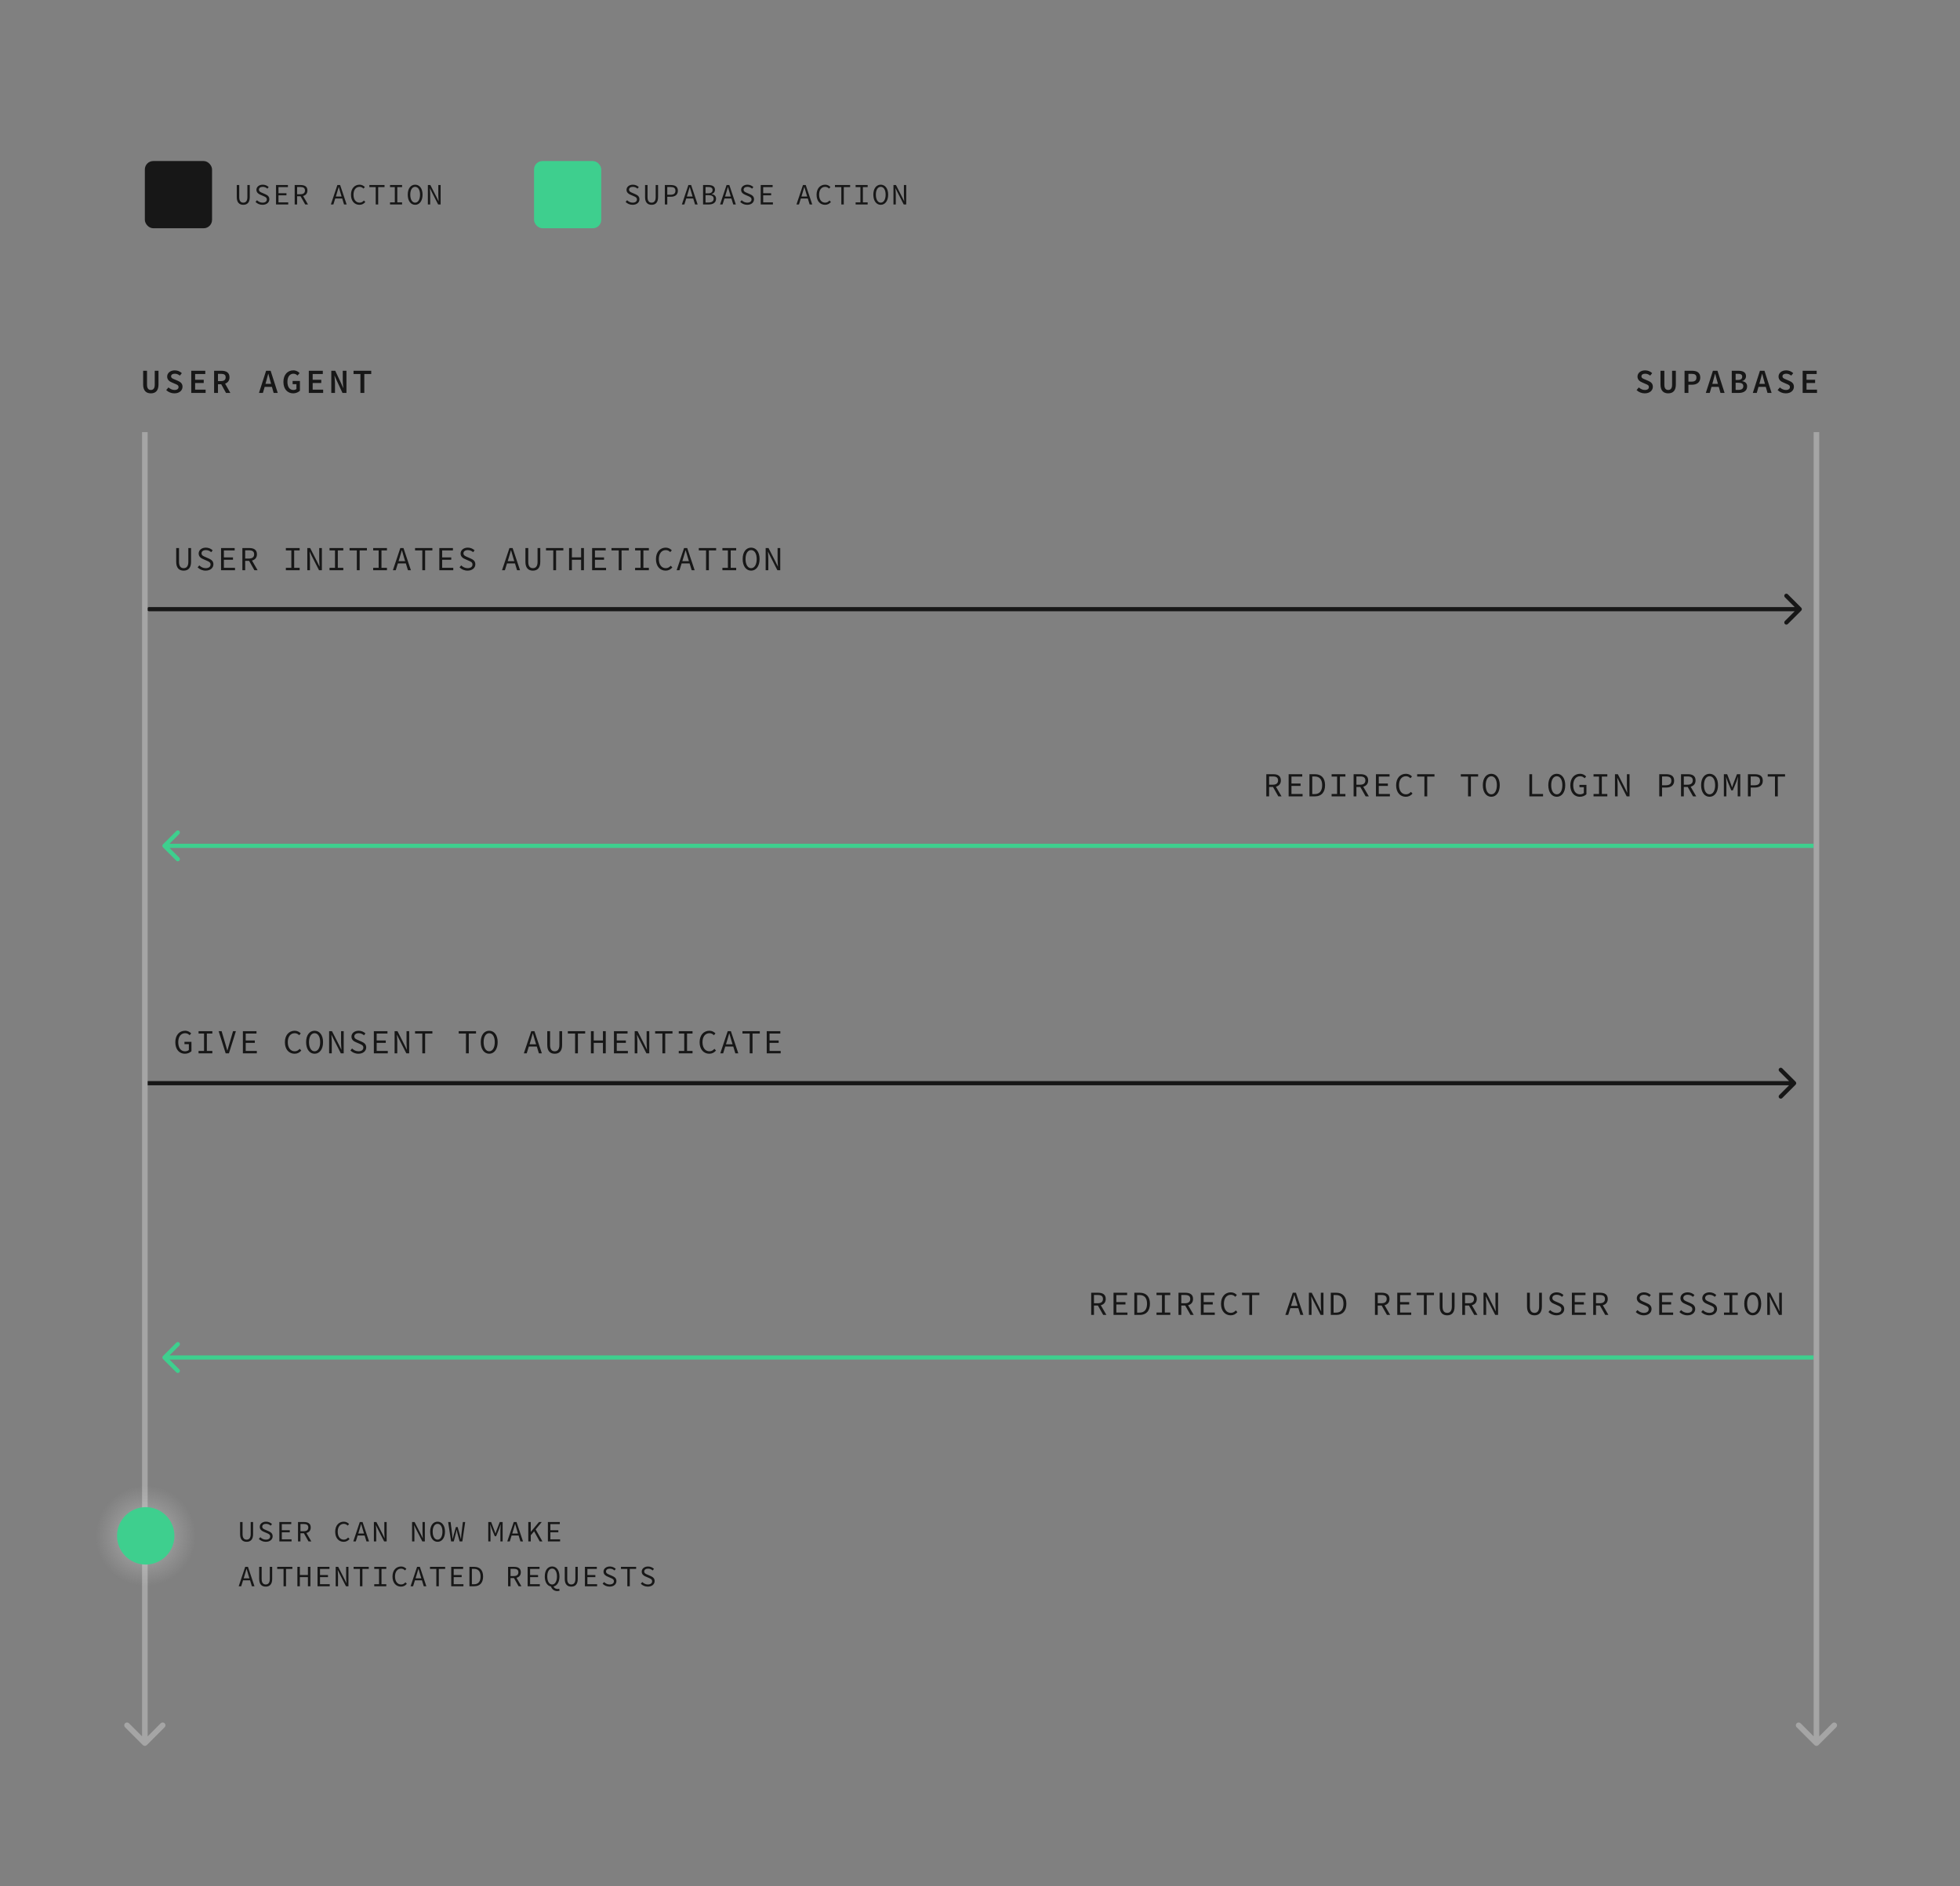 <svg width="1400" height="1347" viewBox="0 0 1400 1347" fill="none" xmlns="http://www.w3.org/2000/svg">
<rect x="0" y="0" width="1400" height="1347" fill="#808080" stroke="none"/>
<path d="M107.768 280.887C111.2 280.887 113.216 278.895 113.216 274.551V264.759H110.528V274.743C110.528 277.359 109.448 278.487 107.768 278.487C106.064 278.487 105.008 277.359 105.008 274.743V264.759H102.248V274.551C102.248 278.895 104.312 280.887 107.768 280.887ZM124.558 280.887C128.23 280.887 130.366 278.751 130.366 276.183C130.366 273.879 128.95 272.727 126.958 271.911L124.894 271.023C123.478 270.447 122.206 270.015 122.206 268.767C122.206 267.567 123.214 266.871 124.846 266.871C126.31 266.871 127.39 267.375 128.446 268.239L129.886 266.487C128.59 265.215 126.79 264.471 124.846 264.471C121.654 264.471 119.398 266.391 119.398 268.911C119.398 271.215 121.102 272.463 122.782 273.111L124.918 274.047C126.478 274.671 127.534 275.079 127.534 276.399C127.534 277.671 126.55 278.487 124.606 278.487C123.07 278.487 121.51 277.743 120.334 276.663L118.726 278.559C120.262 280.047 122.35 280.887 124.558 280.887ZM136.621 280.599H146.869V278.247H139.381V273.519H145.525V271.191H139.381V267.087H146.629V264.759H136.621V280.599ZM152.932 280.599H155.692V274.383H158.02L161.428 280.599H164.548L160.78 273.951C162.676 273.303 163.924 271.839 163.924 269.439C163.924 265.911 161.404 264.759 158.164 264.759H152.932V280.599ZM155.692 272.151V266.967H157.876C160.036 266.967 161.188 267.591 161.188 269.439C161.188 271.239 160.036 272.151 157.876 272.151H155.692ZM184.977 280.599H187.785L189.033 276.279H194.241L195.465 280.599H198.393L193.305 264.759H190.065L184.977 280.599ZM189.633 274.095L190.185 272.127C190.665 270.447 191.145 268.671 191.577 266.919H191.673C192.129 268.671 192.609 270.447 193.089 272.127L193.641 274.095H189.633ZM209.424 280.887C211.44 280.887 213.192 280.023 214.224 279.015V272.031H209.016V274.311H211.728V277.767C211.248 278.223 210.432 278.487 209.592 278.487C206.808 278.487 205.296 276.255 205.296 272.631C205.296 269.055 207.048 266.871 209.544 266.871C210.912 266.871 211.752 267.399 212.472 268.167L214.008 266.439C213.048 265.455 211.632 264.471 209.544 264.471C205.464 264.471 202.44 267.519 202.44 272.727C202.44 277.959 205.44 280.887 209.424 280.887ZM220.574 280.599H230.822V278.247H223.334V273.519H229.478V271.191H223.334V267.087H230.582V264.759H220.574V280.599ZM236.645 280.599H239.285V273.591C239.285 271.839 239.021 269.943 238.901 268.263H238.973L240.437 271.599L244.637 280.599H247.469V264.759H244.829V271.719C244.829 273.471 245.093 275.463 245.213 277.095H245.141L243.677 273.735L239.453 264.759H236.645V280.599ZM257.443 280.599H260.227V267.087H265.171V264.759H252.523V267.087H257.443V280.599Z" fill="#171717"/>
<path d="M1174.8 280.887C1178.48 280.887 1180.61 278.751 1180.61 276.183C1180.61 273.879 1179.2 272.727 1177.2 271.911L1175.14 271.023C1173.72 270.447 1172.45 270.015 1172.45 268.767C1172.45 267.567 1173.46 266.871 1175.09 266.871C1176.56 266.871 1177.64 267.375 1178.69 268.239L1180.13 266.487C1178.84 265.215 1177.04 264.471 1175.09 264.471C1171.9 264.471 1169.64 266.391 1169.64 268.911C1169.64 271.215 1171.35 272.463 1173.03 273.111L1175.16 274.047C1176.72 274.671 1177.78 275.079 1177.78 276.399C1177.78 277.671 1176.8 278.487 1174.85 278.487C1173.32 278.487 1171.76 277.743 1170.58 276.663L1168.97 278.559C1170.51 280.047 1172.6 280.887 1174.8 280.887ZM1191.59 280.887C1195.03 280.887 1197.04 278.895 1197.04 274.551V264.759H1194.35V274.743C1194.35 277.359 1193.27 278.487 1191.59 278.487C1189.89 278.487 1188.83 277.359 1188.83 274.743V264.759H1186.07V274.551C1186.07 278.895 1188.14 280.887 1191.59 280.887ZM1203.25 280.599H1206.01V274.743H1208.53C1211.91 274.743 1214.48 273.135 1214.48 269.631C1214.48 265.959 1211.96 264.759 1208.53 264.759H1203.25V280.599ZM1206.01 272.535V266.967H1208.29C1210.59 266.967 1211.74 267.639 1211.74 269.631C1211.74 271.575 1210.64 272.535 1208.29 272.535H1206.01ZM1218.43 280.599H1221.24L1222.49 276.279H1227.7L1228.92 280.599H1231.85L1226.76 264.759H1223.52L1218.43 280.599ZM1223.09 274.095L1223.64 272.127C1224.12 270.447 1224.6 268.671 1225.03 266.919H1225.13C1225.58 268.671 1226.06 270.447 1226.54 272.127L1227.1 274.095H1223.09ZM1236.97 280.599H1241.99C1245.42 280.599 1247.94 279.111 1247.94 275.943C1247.94 273.783 1246.69 272.583 1244.41 272.199V272.103C1246.26 271.599 1247.15 270.135 1247.15 268.647C1247.15 265.743 1244.8 264.759 1241.58 264.759H1236.97V280.599ZM1239.73 271.335V266.919H1241.39C1243.43 266.919 1244.44 267.519 1244.44 268.983C1244.44 270.471 1243.53 271.335 1241.32 271.335H1239.73ZM1239.73 278.439V273.327H1241.7C1244.05 273.327 1245.23 274.071 1245.23 275.775C1245.23 277.575 1244.01 278.439 1241.7 278.439H1239.73ZM1252.01 280.599H1254.82L1256.07 276.279H1261.28L1262.5 280.599H1265.43L1260.34 264.759H1257.1L1252.01 280.599ZM1256.67 274.095L1257.22 272.127C1257.7 270.447 1258.18 268.671 1258.61 266.919H1258.71C1259.16 268.671 1259.64 270.447 1260.12 272.127L1260.68 274.095H1256.67ZM1275.55 280.887C1279.22 280.887 1281.36 278.751 1281.36 276.183C1281.36 273.879 1279.94 272.727 1277.95 271.911L1275.88 271.023C1274.47 270.447 1273.2 270.015 1273.2 268.767C1273.2 267.567 1274.2 266.871 1275.84 266.871C1277.3 266.871 1278.38 267.375 1279.44 268.239L1280.88 266.487C1279.58 265.215 1277.78 264.471 1275.84 264.471C1272.64 264.471 1270.39 266.391 1270.39 268.911C1270.39 271.215 1272.09 272.463 1273.77 273.111L1275.91 274.047C1277.47 274.671 1278.52 275.079 1278.52 276.399C1278.52 277.671 1277.54 278.487 1275.6 278.487C1274.06 278.487 1272.5 277.743 1271.32 276.663L1269.72 278.559C1271.25 280.047 1273.34 280.887 1275.55 280.887ZM1287.61 280.599H1297.86V278.247H1290.37V273.519H1296.51V271.191H1290.37V267.087H1297.62V264.759H1287.61V280.599Z" fill="#171717"/>
<path d="M106.46 433.5C105.632 433.5 104.96 434.171 104.96 435C104.96 435.828 105.632 436.5 106.46 436.5V433.5ZM1286.58 436.061C1287.17 435.475 1287.17 434.525 1286.58 433.939L1277.03 424.393C1276.45 423.807 1275.5 423.807 1274.91 424.393C1274.33 424.979 1274.33 425.929 1274.91 426.515L1283.4 435L1274.91 443.485C1274.33 444.071 1274.33 445.021 1274.91 445.606C1275.5 446.192 1276.45 446.192 1277.03 445.606L1286.58 436.061ZM106.46 436.5H1285.52V433.5H106.46V436.5Z" fill="#171717"/>
<path d="M131.184 407.486C134.256 407.486 136.464 405.758 136.464 401.222V391.358H134.52V401.246C134.52 404.558 133.08 405.734 131.184 405.734C129.288 405.734 127.872 404.558 127.872 401.246V391.358H125.856V401.222C125.856 405.758 128.088 407.486 131.184 407.486ZM146.871 407.486C150.327 407.486 152.439 405.494 152.439 402.974C152.439 400.622 150.879 399.59 148.959 398.75L146.751 397.79C145.407 397.214 143.943 396.662 143.943 395.15C143.943 393.71 145.167 392.822 147.063 392.822C148.623 392.822 149.823 393.398 150.855 394.31L151.911 393.014C150.759 391.862 149.031 391.07 147.063 391.07C144.063 391.07 141.903 392.846 141.903 395.27C141.903 397.574 143.727 398.726 145.311 399.35L147.567 400.334C149.175 401.03 150.399 401.51 150.399 403.142C150.399 404.702 149.127 405.734 146.895 405.734C145.167 405.734 143.535 404.942 142.359 403.742L141.159 405.134C142.575 406.574 144.567 407.486 146.871 407.486ZM157.901 407.198H167.861V405.494H159.917V399.734H166.421V398.03H159.917V393.038H167.621V391.358H157.901V407.198ZM173.132 407.198H175.124V400.502H177.932L181.724 407.198H184.004L179.996 400.286C182.132 399.734 183.524 398.27 183.524 395.798C183.524 392.51 181.22 391.358 178.028 391.358H173.132V407.198ZM175.124 398.87V392.966H177.74C180.188 392.966 181.532 393.71 181.532 395.798C181.532 397.862 180.188 398.87 177.74 398.87H175.124ZM204.193 407.198H214.033V405.494H210.121V393.038H214.033V391.358H204.193V393.038H208.105V405.494H204.193V407.198ZM219.496 407.198H221.392V398.894C221.392 397.262 221.2 395.558 221.128 393.95H221.176L222.76 397.19L227.872 407.198H229.912V391.358H228.016V399.59C228.016 401.246 228.208 403.046 228.28 404.606H228.232L226.648 401.366L221.536 391.358H219.496V407.198ZM235.375 407.198H245.215V405.494H241.303V393.038H245.215V391.358H235.375V393.038H239.287V405.494H235.375V407.198ZM254.877 407.198H256.893V393.038H262.077V391.358H249.693V393.038H254.877V407.198ZM266.556 407.198H276.396V405.494H272.484V393.038H276.396V391.358H266.556V393.038H270.468V405.494H266.556V407.198ZM280.634 407.198H282.674L284.186 402.35H289.898L291.386 407.198H293.498L288.194 391.358H285.938L280.634 407.198ZM284.69 400.742L285.434 398.318C285.986 396.542 286.49 394.838 286.994 392.99H287.09C287.594 394.838 288.098 396.542 288.65 398.318L289.394 400.742H284.69ZM301.649 407.198H303.665V393.038H308.849V391.358H296.465V393.038H301.649V407.198ZM313.808 407.198H323.768V405.494H315.824V399.734H322.328V398.03H315.824V393.038H323.528V391.358H313.808V407.198ZM333.958 407.486C337.414 407.486 339.526 405.494 339.526 402.974C339.526 400.622 337.966 399.59 336.046 398.75L333.838 397.79C332.494 397.214 331.03 396.662 331.03 395.15C331.03 393.71 332.254 392.822 334.15 392.822C335.71 392.822 336.91 393.398 337.942 394.31L338.998 393.014C337.846 391.862 336.118 391.07 334.15 391.07C331.15 391.07 328.99 392.846 328.99 395.27C328.99 397.574 330.814 398.726 332.398 399.35L334.654 400.334C336.262 401.03 337.486 401.51 337.486 403.142C337.486 404.702 336.214 405.734 333.982 405.734C332.254 405.734 330.622 404.942 329.446 403.742L328.246 405.134C329.662 406.574 331.654 407.486 333.958 407.486ZM358.588 407.198H360.628L362.14 402.35H367.852L369.34 407.198H371.452L366.148 391.358H363.892L358.588 407.198ZM362.644 400.742L363.388 398.318C363.94 396.542 364.444 394.838 364.948 392.99H365.044C365.548 394.838 366.052 396.542 366.604 398.318L367.348 400.742H362.644ZM380.634 407.486C383.706 407.486 385.914 405.758 385.914 401.222V391.358H383.97V401.246C383.97 404.558 382.53 405.734 380.634 405.734C378.738 405.734 377.322 404.558 377.322 401.246V391.358H375.306V401.222C375.306 405.758 377.538 407.486 380.634 407.486ZM395.193 407.198H397.209V393.038H402.393V391.358H390.009V393.038H395.193V407.198ZM406.487 407.198H408.503V399.734H415.079V407.198H417.095V391.358H415.079V398.006H408.503V391.358H406.487V407.198ZM422.942 407.198H432.902V405.494H424.958V399.734H431.462V398.03H424.958V393.038H432.662V391.358H422.942V407.198ZM441.965 407.198H443.981V393.038H449.165V391.358H436.781V393.038H441.965V407.198ZM453.643 407.198H463.483V405.494H459.571V393.038H463.483V391.358H453.643V393.038H457.555V405.494H453.643V407.198ZM475.45 407.486C477.466 407.486 479.002 406.646 480.25 405.206L479.098 403.982C478.09 405.11 477.01 405.734 475.57 405.734C472.546 405.734 470.602 403.214 470.602 399.23C470.602 395.294 472.546 392.822 475.57 392.822C476.89 392.822 477.922 393.398 478.738 394.262L479.866 392.99C478.954 391.982 477.466 391.07 475.57 391.07C471.466 391.07 468.538 394.19 468.538 399.278C468.538 404.438 471.49 407.486 475.45 407.486ZM483.313 407.198H485.353L486.865 402.35H492.577L494.065 407.198H496.177L490.873 391.358H488.617L483.313 407.198ZM487.369 400.742L488.113 398.318C488.665 396.542 489.169 394.838 489.673 392.99H489.769C490.273 394.838 490.777 396.542 491.329 398.318L492.073 400.742H487.369ZM504.327 407.198H506.343V393.038H511.527V391.358H499.143V393.038H504.327V407.198ZM516.006 407.198H525.846V405.494H521.934V393.038H525.846V391.358H516.006V393.038H519.918V405.494H516.006V407.198ZM536.516 407.486C540.068 407.486 542.564 404.294 542.564 399.206C542.564 394.166 540.068 391.07 536.516 391.07C532.964 391.07 530.468 394.142 530.468 399.206C530.468 404.294 532.964 407.486 536.516 407.486ZM536.516 405.734C534.116 405.734 532.532 403.166 532.532 399.206C532.532 395.27 534.116 392.822 536.516 392.822C538.916 392.822 540.5 395.27 540.5 399.206C540.5 403.166 538.916 405.734 536.516 405.734ZM546.899 407.198H548.795V398.894C548.795 397.262 548.603 395.558 548.531 393.95H548.579L550.163 397.19L555.275 407.198H557.315V391.358H555.419V399.59C555.419 401.246 555.611 403.046 555.683 404.606H555.635L554.051 401.366L548.939 391.358H546.899V407.198Z" fill="#171717"/>
<path d="M904.504 568.693H906.496V561.997H909.304L913.096 568.693H915.376L911.368 561.781C913.504 561.229 914.896 559.765 914.896 557.293C914.896 554.005 912.592 552.853 909.4 552.853H904.504V568.693ZM906.496 560.365V554.461H909.112C911.56 554.461 912.904 555.205 912.904 557.293C912.904 559.357 911.56 560.365 909.112 560.365H906.496ZM920.455 568.693H930.415V566.989H922.471V561.229H928.975V559.525H922.471V554.533H930.175V552.853H920.455V568.693ZM935.326 568.693H939.262C943.918 568.693 946.462 565.741 946.462 560.701C946.462 555.685 943.918 552.853 939.166 552.853H935.326V568.693ZM937.318 567.061V554.485H939.046C942.622 554.485 944.398 556.717 944.398 560.701C944.398 564.709 942.622 567.061 939.046 567.061H937.318ZM951.156 568.693H960.996V566.989H957.084V554.533H960.996V552.853H951.156V554.533H955.068V566.989H951.156V568.693ZM966.867 568.693H968.859V561.997H971.667L975.459 568.693H977.739L973.731 561.781C975.867 561.229 977.259 559.765 977.259 557.293C977.259 554.005 974.955 552.853 971.763 552.853H966.867V568.693ZM968.859 560.365V554.461H971.475C973.923 554.461 975.267 555.205 975.267 557.293C975.267 559.357 973.923 560.365 971.475 560.365H968.859ZM982.818 568.693H992.778V566.989H984.834V561.229H991.338V559.525H984.834V554.533H992.538V552.853H982.818V568.693ZM1004.14 568.981C1006.16 568.981 1007.7 568.141 1008.94 566.701L1007.79 565.477C1006.78 566.605 1005.7 567.229 1004.26 567.229C1001.24 567.229 999.296 564.709 999.296 560.725C999.296 556.789 1001.24 554.317 1004.26 554.317C1005.58 554.317 1006.62 554.893 1007.43 555.757L1008.56 554.485C1007.65 553.477 1006.16 552.565 1004.26 552.565C1000.16 552.565 997.232 555.685 997.232 560.773C997.232 565.933 1000.18 568.981 1004.14 568.981ZM1017.43 568.693H1019.45V554.533H1024.63V552.853H1012.25V554.533H1017.43V568.693ZM1048.61 568.693H1050.63V554.533H1055.81V552.853H1043.43V554.533H1048.61V568.693ZM1065.21 568.981C1068.76 568.981 1071.26 565.789 1071.26 560.701C1071.26 555.661 1068.76 552.565 1065.21 552.565C1061.66 552.565 1059.16 555.637 1059.16 560.701C1059.16 565.789 1061.66 568.981 1065.21 568.981ZM1065.21 567.229C1062.81 567.229 1061.23 564.661 1061.23 560.701C1061.23 556.765 1062.81 554.317 1065.21 554.317C1067.61 554.317 1069.19 556.765 1069.19 560.701C1069.19 564.661 1067.61 567.229 1065.21 567.229ZM1092.41 568.693H1102.18V566.989H1094.38V552.853H1092.41V568.693ZM1111.98 568.981C1115.53 568.981 1118.03 565.789 1118.03 560.701C1118.03 555.661 1115.53 552.565 1111.98 552.565C1108.43 552.565 1105.93 555.637 1105.93 560.701C1105.93 565.789 1108.43 568.981 1111.98 568.981ZM1111.98 567.229C1109.58 567.229 1108 564.661 1108 560.701C1108 556.765 1109.58 554.317 1111.98 554.317C1114.38 554.317 1115.97 556.765 1115.97 560.701C1115.97 564.661 1114.38 567.229 1111.98 567.229ZM1128.46 568.981C1130.5 568.981 1132.16 568.165 1133.17 567.157V560.485H1128.17V562.141H1131.32V566.293C1130.72 566.869 1129.69 567.229 1128.58 567.229C1125.49 567.229 1123.73 564.709 1123.73 560.725C1123.73 556.789 1125.68 554.317 1128.63 554.317C1130.14 554.317 1131.08 554.941 1131.85 555.757L1132.97 554.485C1132.09 553.549 1130.72 552.565 1128.63 552.565C1124.55 552.565 1121.65 555.661 1121.65 560.773C1121.65 565.933 1124.5 568.981 1128.46 568.981ZM1138.24 568.693H1148.08V566.989H1144.17V554.533H1148.08V552.853H1138.24V554.533H1142.16V566.989H1138.24V568.693ZM1153.55 568.693H1155.44V560.389C1155.44 558.757 1155.25 557.053 1155.18 555.445H1155.23L1156.81 558.685L1161.92 568.693H1163.96V552.853H1162.07V561.085C1162.07 562.741 1162.26 564.541 1162.33 566.101H1162.28L1160.7 562.861L1155.59 552.853H1153.55V568.693ZM1185.18 568.693H1187.18V562.405H1190.01C1193.46 562.405 1195.82 560.845 1195.82 557.509C1195.82 554.029 1193.49 552.853 1190.01 552.853H1185.18V568.693ZM1187.18 560.773V554.461H1189.74C1192.48 554.461 1193.82 555.205 1193.82 557.509C1193.82 559.765 1192.5 560.773 1189.74 560.773H1187.18ZM1200.73 568.693H1202.72V561.997H1205.53L1209.32 568.693H1211.6L1207.59 561.781C1209.73 561.229 1211.12 559.765 1211.12 557.293C1211.12 554.005 1208.81 552.853 1205.62 552.853H1200.73V568.693ZM1202.72 560.365V554.461H1205.33C1207.78 554.461 1209.13 555.205 1209.13 557.293C1209.13 559.357 1207.78 560.365 1205.33 560.365H1202.72ZM1221.12 568.981C1224.67 568.981 1227.16 565.789 1227.16 560.701C1227.16 555.661 1224.67 552.565 1221.12 552.565C1217.56 552.565 1215.07 555.637 1215.07 560.701C1215.07 565.789 1217.56 568.981 1221.12 568.981ZM1221.12 567.229C1218.72 567.229 1217.13 564.661 1217.13 560.701C1217.13 556.765 1218.72 554.317 1221.12 554.317C1223.52 554.317 1225.1 556.765 1225.1 560.701C1225.1 564.661 1223.52 567.229 1221.12 567.229ZM1231.33 568.693H1233.13V559.741C1233.13 558.445 1232.96 556.165 1232.87 554.893H1232.94L1234.09 558.277L1236.64 564.397H1237.74L1240.26 558.277L1241.36 554.893H1241.46C1241.36 556.165 1241.22 558.445 1241.22 559.741V568.693H1243.04V552.853H1240.69L1238.12 559.597L1237.26 562.165H1237.16L1236.25 559.597L1233.68 552.853H1231.33V568.693ZM1248.51 568.693H1250.5V562.405H1253.33C1256.79 562.405 1259.14 560.845 1259.14 557.509C1259.14 554.029 1256.81 552.853 1253.33 552.853H1248.51V568.693ZM1250.5 560.773V554.461H1253.07C1255.8 554.461 1257.15 555.205 1257.15 557.509C1257.15 559.765 1255.83 560.773 1253.07 560.773H1250.5ZM1267.84 568.693H1269.86V554.533H1275.04V552.853H1262.66V554.533H1267.84V568.693Z" fill="#171717"/>
<path d="M779.422 938.988H781.414V932.292H784.222L788.014 938.988H790.294L786.286 932.076C788.422 931.524 789.814 930.06 789.814 927.588C789.814 924.3 787.51 923.148 784.318 923.148H779.422V938.988ZM781.414 930.66V924.756H784.03C786.478 924.756 787.822 925.5 787.822 927.588C787.822 929.652 786.478 930.66 784.03 930.66H781.414ZM795.373 938.988H805.333V937.284H797.389V931.524H803.893V929.82H797.389V924.828H805.093V923.148H795.373V938.988ZM810.243 938.988H814.179C818.835 938.988 821.379 936.036 821.379 930.996C821.379 925.98 818.835 923.148 814.083 923.148H810.243V938.988ZM812.235 937.356V924.78H813.963C817.539 924.78 819.315 927.012 819.315 930.996C819.315 935.004 817.539 937.356 813.963 937.356H812.235ZM826.074 938.988H835.914V937.284H832.002V924.828H835.914V923.148H826.074V924.828H829.986V937.284H826.074V938.988ZM841.785 938.988H843.777V932.292H846.585L850.377 938.988H852.657L848.649 932.076C850.785 931.524 852.177 930.06 852.177 927.588C852.177 924.3 849.873 923.148 846.681 923.148H841.785V938.988ZM843.777 930.66V924.756H846.393C848.841 924.756 850.185 925.5 850.185 927.588C850.185 929.652 848.841 930.66 846.393 930.66H843.777ZM857.735 938.988H867.695V937.284H859.751V931.524H866.255V929.82H859.751V924.828H867.455V923.148H857.735V938.988ZM879.062 939.276C881.078 939.276 882.614 938.436 883.862 936.996L882.71 935.772C881.702 936.9 880.622 937.524 879.182 937.524C876.158 937.524 874.214 935.004 874.214 931.02C874.214 927.084 876.158 924.612 879.182 924.612C880.502 924.612 881.534 925.188 882.35 926.052L883.478 924.78C882.566 923.772 881.078 922.86 879.182 922.86C875.078 922.86 872.15 925.98 872.15 931.068C872.15 936.228 875.102 939.276 879.062 939.276ZM892.348 938.988H894.364V924.828H899.548V923.148H887.164V924.828H892.348V938.988ZM918.106 938.988H920.146L921.658 934.14H927.37L928.858 938.988H930.97L925.666 923.148H923.41L918.106 938.988ZM922.162 932.532L922.906 930.108C923.458 928.332 923.962 926.628 924.466 924.78H924.562C925.066 926.628 925.57 928.332 926.122 930.108L926.866 932.532H922.162ZM934.92 938.988H936.816V930.684C936.816 929.052 936.624 927.348 936.552 925.74H936.6L938.184 928.98L943.296 938.988H945.336V923.148H943.44V931.38C943.44 933.036 943.632 934.836 943.704 936.396H943.656L942.072 933.156L936.96 923.148H934.92V938.988ZM950.559 938.988H954.495C959.151 938.988 961.695 936.036 961.695 930.996C961.695 925.98 959.151 923.148 954.399 923.148H950.559V938.988ZM952.551 937.356V924.78H954.279C957.855 924.78 959.631 927.012 959.631 930.996C959.631 935.004 957.855 937.356 954.279 937.356H952.551ZM982.1 938.988H984.092V932.292H986.9L990.692 938.988H992.972L988.964 932.076C991.1 931.524 992.492 930.06 992.492 927.588C992.492 924.3 990.188 923.148 986.996 923.148H982.1V938.988ZM984.092 930.66V924.756H986.708C989.156 924.756 990.5 925.5 990.5 927.588C990.5 929.652 989.156 930.66 986.708 930.66H984.092ZM998.051 938.988H1008.01V937.284H1000.07V931.524H1006.57V929.82H1000.07V924.828H1007.77V923.148H998.051V938.988ZM1017.07 938.988H1019.09V924.828H1024.27V923.148H1011.89V924.828H1017.07V938.988ZM1033.7 939.276C1036.77 939.276 1038.98 937.548 1038.98 933.012V923.148H1037.03V933.036C1037.03 936.348 1035.59 937.524 1033.7 937.524C1031.8 937.524 1030.38 936.348 1030.38 933.036V923.148H1028.37V933.012C1028.37 937.548 1030.6 939.276 1033.7 939.276ZM1044.46 938.988H1046.45V932.292H1049.26L1053.05 938.988H1055.33L1051.33 932.076C1053.46 931.524 1054.85 930.06 1054.85 927.588C1054.85 924.3 1052.55 923.148 1049.36 923.148H1044.46V938.988ZM1046.45 930.66V924.756H1049.07C1051.52 924.756 1052.86 925.5 1052.86 927.588C1052.86 929.652 1051.52 930.66 1049.07 930.66H1046.45ZM1059.65 938.988H1061.54V930.684C1061.54 929.052 1061.35 927.348 1061.28 925.74H1061.33L1062.91 928.98L1068.02 938.988H1070.06V923.148H1068.17V931.38C1068.17 933.036 1068.36 934.836 1068.43 936.396H1068.38L1066.8 933.156L1061.69 923.148H1059.65V938.988ZM1096.06 939.276C1099.13 939.276 1101.34 937.548 1101.34 933.012V923.148H1099.39V933.036C1099.39 936.348 1097.95 937.524 1096.06 937.524C1094.16 937.524 1092.75 936.348 1092.75 933.036V923.148H1090.73V933.012C1090.73 937.548 1092.96 939.276 1096.06 939.276ZM1111.75 939.276C1115.2 939.276 1117.31 937.284 1117.31 934.764C1117.31 932.412 1115.75 931.38 1113.83 930.54L1111.63 929.58C1110.28 929.004 1108.82 928.452 1108.82 926.94C1108.82 925.5 1110.04 924.612 1111.94 924.612C1113.5 924.612 1114.7 925.188 1115.73 926.1L1116.79 924.804C1115.63 923.652 1113.91 922.86 1111.94 922.86C1108.94 922.86 1106.78 924.636 1106.78 927.06C1106.78 929.364 1108.6 930.516 1110.19 931.14L1112.44 932.124C1114.05 932.82 1115.27 933.3 1115.27 934.932C1115.27 936.492 1114 937.524 1111.77 937.524C1110.04 937.524 1108.41 936.732 1107.23 935.532L1106.03 936.924C1107.45 938.364 1109.44 939.276 1111.75 939.276ZM1122.78 938.988H1132.74V937.284H1124.79V931.524H1131.3V929.82H1124.79V924.828H1132.5V923.148H1122.78V938.988ZM1138.01 938.988H1140V932.292H1142.81L1146.6 938.988H1148.88L1144.87 932.076C1147.01 931.524 1148.4 930.06 1148.4 927.588C1148.4 924.3 1146.09 923.148 1142.9 923.148H1138.01V938.988ZM1140 930.66V924.756H1142.61C1145.06 924.756 1146.41 925.5 1146.41 927.588C1146.41 929.652 1145.06 930.66 1142.61 930.66H1140ZM1174.11 939.276C1177.56 939.276 1179.68 937.284 1179.68 934.764C1179.68 932.412 1178.12 931.38 1176.2 930.54L1173.99 929.58C1172.64 929.004 1171.18 928.452 1171.18 926.94C1171.18 925.5 1172.4 924.612 1174.3 924.612C1175.86 924.612 1177.06 925.188 1178.09 926.1L1179.15 924.804C1178 923.652 1176.27 922.86 1174.3 922.86C1171.3 922.86 1169.14 924.636 1169.14 927.06C1169.14 929.364 1170.96 930.516 1172.55 931.14L1174.8 932.124C1176.41 932.82 1177.64 933.3 1177.64 934.932C1177.64 936.492 1176.36 937.524 1174.13 937.524C1172.4 937.524 1170.77 936.732 1169.6 935.532L1168.4 936.924C1169.81 938.364 1171.8 939.276 1174.11 939.276ZM1185.14 938.988H1195.1V937.284H1187.15V931.524H1193.66V929.82H1187.15V924.828H1194.86V923.148H1185.14V938.988ZM1205.29 939.276C1208.74 939.276 1210.86 937.284 1210.86 934.764C1210.86 932.412 1209.3 931.38 1207.38 930.54L1205.17 929.58C1203.82 929.004 1202.36 928.452 1202.36 926.94C1202.36 925.5 1203.58 924.612 1205.48 924.612C1207.04 924.612 1208.24 925.188 1209.27 926.1L1210.33 924.804C1209.18 923.652 1207.45 922.86 1205.48 922.86C1202.48 922.86 1200.32 924.636 1200.32 927.06C1200.32 929.364 1202.14 930.516 1203.73 931.14L1205.98 932.124C1207.59 932.82 1208.82 933.3 1208.82 934.932C1208.82 936.492 1207.54 937.524 1205.31 937.524C1203.58 937.524 1201.95 936.732 1200.78 935.532L1199.58 936.924C1200.99 938.364 1202.98 939.276 1205.29 939.276ZM1220.88 939.276C1224.34 939.276 1226.45 937.284 1226.45 934.764C1226.45 932.412 1224.89 931.38 1222.97 930.54L1220.76 929.58C1219.42 929.004 1217.95 928.452 1217.95 926.94C1217.95 925.5 1219.18 924.612 1221.07 924.612C1222.63 924.612 1223.83 925.188 1224.86 926.1L1225.92 924.804C1224.77 923.652 1223.04 922.86 1221.07 922.86C1218.07 922.86 1215.91 924.636 1215.91 927.06C1215.91 929.364 1217.74 930.516 1219.32 931.14L1221.58 932.124C1223.18 932.82 1224.41 933.3 1224.41 934.932C1224.41 936.492 1223.14 937.524 1220.9 937.524C1219.18 937.524 1217.54 936.732 1216.37 935.532L1215.17 936.924C1216.58 938.364 1218.58 939.276 1220.88 939.276ZM1231.43 938.988H1241.27V937.284H1237.36V924.828H1241.27V923.148H1231.43V924.828H1235.34V937.284H1231.43V938.988ZM1251.94 939.276C1255.49 939.276 1257.99 936.084 1257.99 930.996C1257.99 925.956 1255.49 922.86 1251.94 922.86C1248.39 922.86 1245.89 925.932 1245.89 930.996C1245.89 936.084 1248.39 939.276 1251.94 939.276ZM1251.94 937.524C1249.54 937.524 1247.96 934.956 1247.96 930.996C1247.96 927.06 1249.54 924.612 1251.94 924.612C1254.34 924.612 1255.92 927.06 1255.92 930.996C1255.92 934.956 1254.34 937.524 1251.94 937.524ZM1262.32 938.988H1264.22V930.684C1264.22 929.052 1264.03 927.348 1263.96 925.74H1264L1265.59 928.98L1270.7 938.988H1272.74V923.148H1270.84V931.38C1270.84 933.036 1271.04 934.836 1271.11 936.396H1271.06L1269.48 933.156L1264.36 923.148H1262.32V938.988Z" fill="#171717"/>
<path d="M132.048 752.476C134.088 752.476 135.744 751.66 136.752 750.652V743.98H131.76V745.636H134.904V749.788C134.304 750.364 133.272 750.724 132.168 750.724C129.072 750.724 127.32 748.204 127.32 744.22C127.32 740.284 129.264 737.812 132.216 737.812C133.728 737.812 134.664 738.436 135.432 739.252L136.56 737.98C135.672 737.044 134.304 736.06 132.216 736.06C128.136 736.06 125.232 739.156 125.232 744.268C125.232 749.428 128.088 752.476 132.048 752.476ZM141.831 752.188H151.671V750.484H147.759V738.028H151.671V736.348H141.831V738.028H145.743V750.484H141.831V752.188ZM161.189 752.188H163.517L168.509 736.348H166.469L163.949 744.916C163.397 746.788 163.013 748.276 162.437 750.148H162.341C161.765 748.276 161.381 746.788 160.829 744.916L158.285 736.348H156.173L161.189 752.188ZM173.492 752.188H183.452V750.484H175.508V744.724H182.012V743.02H175.508V738.028H183.212V736.348H173.492V752.188ZM210.409 752.476C212.425 752.476 213.961 751.636 215.209 750.196L214.057 748.972C213.049 750.1 211.969 750.724 210.529 750.724C207.505 750.724 205.561 748.204 205.561 744.22C205.561 740.284 207.505 737.812 210.529 737.812C211.849 737.812 212.881 738.388 213.697 739.252L214.825 737.98C213.913 736.972 212.425 736.06 210.529 736.06C206.425 736.06 203.497 739.18 203.497 744.268C203.497 749.428 206.449 752.476 210.409 752.476ZM224.704 752.476C228.256 752.476 230.752 749.284 230.752 744.196C230.752 739.156 228.256 736.06 224.704 736.06C221.152 736.06 218.656 739.132 218.656 744.196C218.656 749.284 221.152 752.476 224.704 752.476ZM224.704 750.724C222.304 750.724 220.72 748.156 220.72 744.196C220.72 740.26 222.304 737.812 224.704 737.812C227.104 737.812 228.688 740.26 228.688 744.196C228.688 748.156 227.104 750.724 224.704 750.724ZM235.087 752.188H236.983V743.884C236.983 742.252 236.791 740.548 236.719 738.94H236.767L238.351 742.18L243.463 752.188H245.503V736.348H243.607V744.58C243.607 746.236 243.799 748.036 243.871 749.596H243.823L242.239 746.356L237.127 736.348H235.087V752.188ZM256.005 752.476C259.461 752.476 261.573 750.484 261.573 747.964C261.573 745.612 260.013 744.58 258.093 743.74L255.885 742.78C254.541 742.204 253.077 741.652 253.077 740.14C253.077 738.7 254.301 737.812 256.197 737.812C257.757 737.812 258.957 738.388 259.989 739.3L261.045 738.004C259.893 736.852 258.165 736.06 256.197 736.06C253.197 736.06 251.037 737.836 251.037 740.26C251.037 742.564 252.861 743.716 254.445 744.34L256.701 745.324C258.309 746.02 259.533 746.5 259.533 748.132C259.533 749.692 258.261 750.724 256.029 750.724C254.301 750.724 252.669 749.932 251.493 748.732L250.293 750.124C251.709 751.564 253.701 752.476 256.005 752.476ZM267.036 752.188H276.996V750.484H269.052V744.724H275.556V743.02H269.052V738.028H276.756V736.348H267.036V752.188ZM281.858 752.188H283.754V743.884C283.754 742.252 283.562 740.548 283.49 738.94H283.538L285.122 742.18L290.234 752.188H292.274V736.348H290.378V744.58C290.378 746.236 290.57 748.036 290.642 749.596H290.594L289.01 746.356L283.898 736.348H281.858V752.188ZM301.649 752.188H303.665V738.028H308.849V736.348H296.465V738.028H301.649V752.188ZM332.83 752.188H334.846V738.028H340.03V736.348H327.646V738.028H332.83V752.188ZM349.429 752.476C352.981 752.476 355.477 749.284 355.477 744.196C355.477 739.156 352.981 736.06 349.429 736.06C345.877 736.06 343.381 739.132 343.381 744.196C343.381 749.284 345.877 752.476 349.429 752.476ZM349.429 750.724C347.029 750.724 345.445 748.156 345.445 744.196C345.445 740.26 347.029 737.812 349.429 737.812C351.829 737.812 353.413 740.26 353.413 744.196C353.413 748.156 351.829 750.724 349.429 750.724ZM374.178 752.188H376.218L377.73 747.34H383.442L384.93 752.188H387.042L381.738 736.348H379.482L374.178 752.188ZM378.234 745.732L378.978 743.308C379.53 741.532 380.034 739.828 380.538 737.98H380.634C381.138 739.828 381.642 741.532 382.194 743.308L382.938 745.732H378.234ZM396.225 752.476C399.297 752.476 401.505 750.748 401.505 746.212V736.348H399.561V746.236C399.561 749.548 398.121 750.724 396.225 750.724C394.329 750.724 392.913 749.548 392.913 746.236V736.348H390.897V746.212C390.897 750.748 393.129 752.476 396.225 752.476ZM410.783 752.188H412.799V738.028H417.983V736.348H405.599V738.028H410.783V752.188ZM422.078 752.188H424.094V744.724H430.67V752.188H432.686V736.348H430.67V742.996H424.094V736.348H422.078V752.188ZM438.533 752.188H448.493V750.484H440.549V744.724H447.053V743.02H440.549V738.028H448.253V736.348H438.533V752.188ZM453.355 752.188H455.251V743.884C455.251 742.252 455.059 740.548 454.987 738.94H455.035L456.619 742.18L461.731 752.188H463.771V736.348H461.875V744.58C461.875 746.236 462.067 748.036 462.139 749.596H462.091L460.507 746.356L455.395 736.348H453.355V752.188ZM473.146 752.188H475.162V738.028H480.346V736.348H467.962V738.028H473.146V752.188ZM484.825 752.188H494.665V750.484H490.753V738.028H494.665V736.348H484.825V738.028H488.737V750.484H484.825V752.188ZM506.631 752.476C508.647 752.476 510.183 751.636 511.431 750.196L510.279 748.972C509.271 750.1 508.191 750.724 506.751 750.724C503.727 750.724 501.783 748.204 501.783 744.22C501.783 740.284 503.727 737.812 506.751 737.812C508.071 737.812 509.103 738.388 509.919 739.252L511.047 737.98C510.135 736.972 508.647 736.06 506.751 736.06C502.647 736.06 499.719 739.18 499.719 744.268C499.719 749.428 502.671 752.476 506.631 752.476ZM514.494 752.188H516.534L518.046 747.34H523.758L525.246 752.188H527.358L522.054 736.348H519.798L514.494 752.188ZM518.55 745.732L519.294 743.308C519.846 741.532 520.35 739.828 520.854 737.98H520.95C521.454 739.828 521.958 741.532 522.51 743.308L523.254 745.732H518.55ZM535.508 752.188H537.524V738.028H542.708V736.348H530.324V738.028H535.508V752.188ZM547.667 752.188H557.627V750.484H549.683V744.724H556.187V743.02H549.683V738.028H557.387V736.348H547.667V752.188Z" fill="#171717"/>
<path d="M103.46 772.012C102.632 772.012 101.96 772.684 101.96 773.512C101.96 774.341 102.632 775.012 103.46 775.012V772.012ZM1282.58 774.573C1283.17 773.987 1283.17 773.037 1282.58 772.451L1273.03 762.905C1272.45 762.32 1271.5 762.32 1270.91 762.905C1270.33 763.491 1270.33 764.441 1270.91 765.027L1279.4 773.512L1270.91 781.997C1270.33 782.583 1270.33 783.533 1270.91 784.119C1271.5 784.704 1272.45 784.704 1273.03 784.119L1282.58 774.573ZM103.46 775.012H1281.52V772.012H103.46V775.012Z" fill="#171717"/>
<path d="M116.41 602.957C115.824 603.543 115.824 604.493 116.41 605.079L125.955 614.625C126.541 615.21 127.491 615.21 128.077 614.625C128.663 614.039 128.663 613.089 128.077 612.503L119.592 604.018L128.077 595.533C128.663 594.947 128.663 593.997 128.077 593.411C127.491 592.826 126.541 592.826 125.955 593.411L116.41 602.957ZM117.47 605.518H1295.46V602.518H117.47V605.518Z" fill="#3ECF8E"/>
<path d="M116.41 968.338C115.824 968.924 115.824 969.873 116.41 970.459L125.955 980.005C126.541 980.591 127.491 980.591 128.077 980.005C128.663 979.419 128.663 978.47 128.077 977.884L119.592 969.399L128.077 960.913C128.663 960.327 128.663 959.378 128.077 958.792C127.491 958.206 126.541 958.206 125.955 958.792L116.41 968.338ZM117.47 970.899H1295.46V967.899H117.47V970.899Z" fill="#3ECF8E"/>
<path d="M102.046 1246.17C102.827 1246.95 104.093 1246.95 104.874 1246.17L117.602 1233.44C118.383 1232.66 118.383 1231.39 117.602 1230.61C116.821 1229.83 115.555 1229.83 114.774 1230.61L103.46 1241.93L92.147 1230.61C91.365 1229.83 90.099 1229.83 89.318 1230.61C88.537 1231.39 88.537 1232.66 89.318 1233.44L102.046 1246.17ZM101.46 308.604V1244.75H105.46V308.604H101.46Z" fill="#A5A5A5"/>
<path d="M1296.05 1246.17C1296.83 1246.95 1298.09 1246.95 1298.87 1246.17L1311.6 1233.44C1312.38 1232.66 1312.38 1231.39 1311.6 1230.61C1310.82 1229.83 1309.55 1229.83 1308.77 1230.61L1297.46 1241.93L1286.15 1230.61C1285.37 1229.83 1284.1 1229.83 1283.32 1230.61C1282.54 1231.39 1282.54 1232.66 1283.32 1233.44L1296.05 1246.17ZM1295.46 308.604V1244.75H1299.46V308.604H1295.46Z" fill="#A5A5A5"/>
<rect x="103.46" y="115" width="48" height="48" rx="6" fill="#171717"/>
<path d="M173.781 146.252C176.469 146.252 178.401 144.74 178.401 140.771V132.14H176.7V140.792C176.7 143.69 175.44 144.719 173.781 144.719C172.122 144.719 170.883 143.69 170.883 140.792V132.14H169.119V140.771C169.119 144.74 171.072 146.252 173.781 146.252ZM187.507 146.252C190.531 146.252 192.379 144.509 192.379 142.304C192.379 140.246 191.014 139.343 189.334 138.608L187.402 137.768C186.226 137.264 184.945 136.781 184.945 135.458C184.945 134.198 186.016 133.421 187.675 133.421C189.04 133.421 190.09 133.925 190.993 134.723L191.917 133.589C190.909 132.581 189.397 131.888 187.675 131.888C185.05 131.888 183.16 133.442 183.16 135.563C183.16 137.579 184.756 138.587 186.142 139.133L188.116 139.994C189.523 140.603 190.594 141.023 190.594 142.451C190.594 143.816 189.481 144.719 187.528 144.719C186.016 144.719 184.588 144.026 183.559 142.976L182.509 144.194C183.748 145.454 185.491 146.252 187.507 146.252ZM197.159 146H205.874V144.509H198.923V139.469H204.614V137.978H198.923V133.61H205.664V132.14H197.159V146ZM210.486 146H212.229V140.141H214.686L218.004 146H219.999L216.492 139.952C218.361 139.469 219.579 138.188 219.579 136.025C219.579 133.148 217.563 132.14 214.77 132.14H210.486V146ZM212.229 138.713V133.547H214.518C216.66 133.547 217.836 134.198 217.836 136.025C217.836 137.831 216.66 138.713 214.518 138.713H212.229ZM236.341 146H238.126L239.449 141.758H244.447L245.749 146H247.597L242.956 132.14H240.982L236.341 146ZM239.89 140.351L240.541 138.23C241.024 136.676 241.465 135.185 241.906 133.568H241.99C242.431 135.185 242.872 136.676 243.355 138.23L244.006 140.351H239.89ZM256.745 146.252C258.509 146.252 259.853 145.517 260.945 144.257L259.937 143.186C259.055 144.173 258.11 144.719 256.85 144.719C254.204 144.719 252.503 142.514 252.503 139.028C252.503 135.584 254.204 133.421 256.85 133.421C258.005 133.421 258.908 133.925 259.622 134.681L260.609 133.568C259.811 132.686 258.509 131.888 256.85 131.888C253.259 131.888 250.697 134.618 250.697 139.07C250.697 143.585 253.28 146.252 256.745 146.252ZM268.371 146H270.135V133.61H274.671V132.14H263.835V133.61H268.371V146ZM278.59 146H287.2V144.509H283.777V133.61H287.2V132.14H278.59V133.61H282.013V144.509H278.59V146ZM296.536 146.252C299.644 146.252 301.828 143.459 301.828 139.007C301.828 134.597 299.644 131.888 296.536 131.888C293.428 131.888 291.244 134.576 291.244 139.007C291.244 143.459 293.428 146.252 296.536 146.252ZM296.536 144.719C294.436 144.719 293.05 142.472 293.05 139.007C293.05 135.563 294.436 133.421 296.536 133.421C298.636 133.421 300.022 135.563 300.022 139.007C300.022 142.472 298.636 144.719 296.536 144.719ZM305.621 146H307.28V138.734C307.28 137.306 307.112 135.815 307.049 134.408H307.091L308.477 137.243L312.95 146H314.735V132.14H313.076V139.343C313.076 140.792 313.244 142.367 313.307 143.732H313.265L311.879 140.897L307.406 132.14H305.621V146Z" fill="#171717"/>
<rect x="381.46" y="115" width="48" height="48" rx="6" fill="#3ECF8E"/>
<path d="M451.865 146.252C454.889 146.252 456.737 144.509 456.737 142.304C456.737 140.246 455.372 139.343 453.692 138.608L451.76 137.768C450.584 137.264 449.303 136.781 449.303 135.458C449.303 134.198 450.374 133.421 452.033 133.421C453.398 133.421 454.448 133.925 455.351 134.723L456.275 133.589C455.267 132.581 453.755 131.888 452.033 131.888C449.408 131.888 447.518 133.442 447.518 135.563C447.518 137.579 449.114 138.587 450.5 139.133L452.474 139.994C453.881 140.603 454.952 141.023 454.952 142.451C454.952 143.816 453.839 144.719 451.886 144.719C450.374 144.719 448.946 144.026 447.917 142.976L446.867 144.194C448.106 145.454 449.849 146.252 451.865 146.252ZM465.423 146.252C468.111 146.252 470.043 144.74 470.043 140.771V132.14H468.342V140.792C468.342 143.69 467.082 144.719 465.423 144.719C463.764 144.719 462.525 143.69 462.525 140.792V132.14H460.761V140.771C460.761 144.74 462.714 146.252 465.423 146.252ZM474.886 146H476.629V140.498H479.107C482.131 140.498 484.189 139.133 484.189 136.214C484.189 133.169 482.152 132.14 479.107 132.14H474.886V146ZM476.629 139.07V133.547H478.876C481.27 133.547 482.446 134.198 482.446 136.214C482.446 138.188 481.291 139.07 478.876 139.07H476.629ZM487.058 146H488.843L490.166 141.758H495.164L496.466 146H498.314L493.673 132.14H491.699L487.058 146ZM490.607 140.351L491.258 138.23C491.741 136.676 492.182 135.185 492.623 133.568H492.707C493.148 135.185 493.589 136.676 494.072 138.23L494.723 140.351H490.607ZM502.19 146H506.285C509.351 146 511.472 144.677 511.472 141.947C511.472 140.036 510.296 138.944 508.28 138.629V138.545C509.897 138.125 510.695 136.886 510.695 135.521C510.695 133.085 508.784 132.14 505.97 132.14H502.19V146ZM503.954 138.062V133.526H505.76C507.881 133.526 508.973 134.156 508.973 135.668C508.973 137.201 508.028 138.062 505.676 138.062H503.954ZM503.954 144.614V139.364H506.033C508.448 139.364 509.75 140.141 509.75 141.863C509.75 143.753 508.385 144.614 506.033 144.614H503.954ZM514.341 146H516.126L517.449 141.758H522.447L523.749 146H525.597L520.956 132.14H518.982L514.341 146ZM517.89 140.351L518.541 138.23C519.024 136.676 519.465 135.185 519.906 133.568H519.99C520.431 135.185 520.872 136.676 521.355 138.23L522.006 140.351H517.89ZM533.716 146.252C536.74 146.252 538.588 144.509 538.588 142.304C538.588 140.246 537.223 139.343 535.543 138.608L533.611 137.768C532.435 137.264 531.154 136.781 531.154 135.458C531.154 134.198 532.225 133.421 533.884 133.421C535.249 133.421 536.299 133.925 537.202 134.723L538.126 133.589C537.118 132.581 535.606 131.888 533.884 131.888C531.259 131.888 529.369 133.442 529.369 135.563C529.369 137.579 530.965 138.587 532.351 139.133L534.325 139.994C535.732 140.603 536.803 141.023 536.803 142.451C536.803 143.816 535.69 144.719 533.737 144.719C532.225 144.719 530.797 144.026 529.768 142.976L528.718 144.194C529.957 145.454 531.7 146.252 533.716 146.252ZM543.368 146H552.083V144.509H545.132V139.469H550.823V137.978H545.132V133.61H551.873V132.14H543.368V146ZM568.908 146H570.693L572.016 141.758H577.014L578.316 146H580.164L575.523 132.14H573.549L568.908 146ZM572.457 140.351L573.108 138.23C573.591 136.676 574.032 135.185 574.473 133.568H574.557C574.998 135.185 575.439 136.676 575.922 138.23L576.573 140.351H572.457ZM589.312 146.252C591.076 146.252 592.42 145.517 593.512 144.257L592.504 143.186C591.622 144.173 590.677 144.719 589.417 144.719C586.771 144.719 585.07 142.514 585.07 139.028C585.07 135.584 586.771 133.421 589.417 133.421C590.572 133.421 591.475 133.925 592.189 134.681L593.176 133.568C592.378 132.686 591.076 131.888 589.417 131.888C585.826 131.888 583.264 134.618 583.264 139.07C583.264 143.585 585.847 146.252 589.312 146.252ZM600.938 146H602.702V133.61H607.238V132.14H596.402V133.61H600.938V146ZM611.157 146H619.767V144.509H616.344V133.61H619.767V132.14H611.157V133.61H614.58V144.509H611.157V146ZM629.104 146.252C632.212 146.252 634.396 143.459 634.396 139.007C634.396 134.597 632.212 131.888 629.104 131.888C625.996 131.888 623.812 134.576 623.812 139.007C623.812 143.459 625.996 146.252 629.104 146.252ZM629.104 144.719C627.004 144.719 625.618 142.472 625.618 139.007C625.618 135.563 627.004 133.421 629.104 133.421C631.204 133.421 632.59 135.563 632.59 139.007C632.59 142.472 631.204 144.719 629.104 144.719ZM638.188 146H639.847V138.734C639.847 137.306 639.679 135.815 639.616 134.408H639.658L641.044 137.243L645.517 146H647.302V132.14H645.643V139.343C645.643 140.792 645.811 142.367 645.874 143.732H645.832L644.446 140.897L639.973 132.14H638.188V146Z" fill="#171717"/>
<path d="M176.154 1101.01C178.842 1101.01 180.774 1099.49 180.774 1095.53V1086.89H179.073V1095.55C179.073 1098.44 177.813 1099.47 176.154 1099.47C174.495 1099.47 173.256 1098.44 173.256 1095.55V1086.89H171.492V1095.53C171.492 1099.49 173.445 1101.01 176.154 1101.01ZM189.88 1101.01C192.904 1101.01 194.752 1099.26 194.752 1097.06C194.752 1095 193.387 1094.1 191.707 1093.36L189.775 1092.52C188.599 1092.02 187.318 1091.54 187.318 1090.21C187.318 1088.95 188.389 1088.18 190.048 1088.18C191.413 1088.18 192.463 1088.68 193.366 1089.48L194.29 1088.34C193.282 1087.34 191.77 1086.64 190.048 1086.64C187.423 1086.64 185.533 1088.2 185.533 1090.32C185.533 1092.33 187.129 1093.34 188.515 1093.89L190.489 1094.75C191.896 1095.36 192.967 1095.78 192.967 1097.21C192.967 1098.57 191.854 1099.47 189.901 1099.47C188.389 1099.47 186.961 1098.78 185.932 1097.73L184.882 1098.95C186.121 1100.21 187.864 1101.01 189.88 1101.01ZM199.532 1100.75H208.247V1099.26H201.296V1094.22H206.987V1092.73H201.296V1088.36H208.037V1086.89H199.532V1100.75ZM212.858 1100.75H214.601V1094.9H217.058L220.376 1100.75H222.371L218.864 1094.71C220.733 1094.22 221.951 1092.94 221.951 1090.78C221.951 1087.9 219.935 1086.89 217.142 1086.89H212.858V1100.75ZM214.601 1093.47V1088.3H216.89C219.032 1088.3 220.208 1088.95 220.208 1090.78C220.208 1092.59 219.032 1093.47 216.89 1093.47H214.601ZM245.476 1101.01C247.24 1101.01 248.584 1100.27 249.676 1099.01L248.668 1097.94C247.786 1098.93 246.841 1099.47 245.581 1099.47C242.935 1099.47 241.234 1097.27 241.234 1093.78C241.234 1090.34 242.935 1088.18 245.581 1088.18C246.736 1088.18 247.639 1088.68 248.353 1089.44L249.34 1088.32C248.542 1087.44 247.24 1086.64 245.581 1086.64C241.99 1086.64 239.428 1089.37 239.428 1093.82C239.428 1098.34 242.011 1101.01 245.476 1101.01ZM252.356 1100.75H254.141L255.464 1096.51H260.462L261.764 1100.75H263.612L258.971 1086.89H256.997L252.356 1100.75ZM255.905 1095.11L256.556 1092.98C257.039 1091.43 257.48 1089.94 257.921 1088.32H258.005C258.446 1089.94 258.887 1091.43 259.37 1092.98L260.021 1095.11H255.905ZM267.069 1100.75H268.728V1093.49C268.728 1092.06 268.56 1090.57 268.497 1089.16H268.539L269.925 1092L274.398 1100.75H276.183V1086.89H274.524V1094.1C274.524 1095.55 274.692 1097.12 274.755 1098.49H274.713L273.327 1095.65L268.854 1086.89H267.069V1100.75ZM294.352 1100.75H296.011V1093.49C296.011 1092.06 295.843 1090.57 295.78 1089.16H295.822L297.208 1092L301.681 1100.75H303.466V1086.89H301.807V1094.1C301.807 1095.55 301.975 1097.12 302.038 1098.49H301.996L300.61 1095.65L296.137 1086.89H294.352V1100.75ZM312.551 1101.01C315.659 1101.01 317.843 1098.21 317.843 1093.76C317.843 1089.35 315.659 1086.64 312.551 1086.64C309.443 1086.64 307.259 1089.33 307.259 1093.76C307.259 1098.21 309.443 1101.01 312.551 1101.01ZM312.551 1099.47C310.451 1099.47 309.065 1097.23 309.065 1093.76C309.065 1090.32 310.451 1088.18 312.551 1088.18C314.651 1088.18 316.037 1090.32 316.037 1093.76C316.037 1097.23 314.651 1099.47 312.551 1099.47ZM322.224 1100.75H324.114L325.626 1094.94C325.836 1094.12 326.004 1093.26 326.172 1092.44H326.235C326.382 1093.26 326.55 1094.12 326.739 1094.94L328.314 1100.75H330.246L332.283 1086.87H330.624L329.574 1095.59C329.49 1096.72 329.364 1097.88 329.28 1099.01H329.196C328.902 1097.88 328.587 1096.7 328.335 1095.59L326.886 1090.46H325.647L324.198 1095.59C323.925 1096.72 323.61 1097.88 323.316 1099.01H323.253C323.169 1097.88 323.022 1096.74 322.959 1095.59L321.846 1086.87H320.103L322.224 1100.75ZM348.772 1100.75H350.347V1092.92C350.347 1091.79 350.2 1089.79 350.116 1088.68H350.179L351.187 1091.64L353.413 1097H354.379L356.584 1091.64L357.55 1088.68H357.634C357.55 1089.79 357.424 1091.79 357.424 1092.92V1100.75H359.02V1086.89H356.962L354.715 1092.8L353.959 1095.04H353.875L353.077 1092.8L350.83 1086.89H348.772V1100.75ZM362.331 1100.75H364.116L365.439 1096.51H370.437L371.739 1100.75H373.587L368.946 1086.89H366.972L362.331 1100.75ZM365.88 1095.11L366.531 1092.98C367.014 1091.43 367.455 1089.94 367.896 1088.32H367.98C368.421 1089.94 368.862 1091.43 369.345 1092.98L369.996 1095.11H365.88ZM377.359 1100.75H379.123V1096.34L381.517 1093.53L385.507 1100.75H387.46L382.609 1092.17L386.956 1086.89H384.982L379.186 1093.85H379.123V1086.89H377.359V1100.75ZM391.358 1100.75H400.073V1099.26H393.122V1094.22H398.813V1092.73H393.122V1088.36H399.863V1086.89H391.358V1100.75ZM170.505 1132.75H172.29L173.613 1128.51H178.611L179.913 1132.75H181.761L177.12 1118.89H175.146L170.505 1132.75ZM174.054 1127.11L174.705 1124.98C175.188 1123.43 175.629 1121.94 176.07 1120.32H176.154C176.595 1121.94 177.036 1123.43 177.519 1124.98L178.17 1127.11H174.054ZM189.796 1133.01C192.484 1133.01 194.416 1131.49 194.416 1127.53V1118.89H192.715V1127.55C192.715 1130.44 191.455 1131.47 189.796 1131.47C188.137 1131.47 186.898 1130.44 186.898 1127.55V1118.89H185.134V1127.53C185.134 1131.49 187.087 1133.01 189.796 1133.01ZM202.535 1132.75H204.299V1120.36H208.835V1118.89H197.999V1120.36H202.535V1132.75ZM212.417 1132.75H214.181V1126.22H219.935V1132.75H221.699V1118.89H219.935V1124.71H214.181V1118.89H212.417V1132.75ZM226.815 1132.75H235.53V1131.26H228.579V1126.22H234.27V1124.73H228.579V1120.36H235.32V1118.89H226.815V1132.75ZM239.785 1132.75H241.444V1125.49C241.444 1124.06 241.276 1122.57 241.213 1121.16H241.255L242.641 1124L247.114 1132.75H248.899V1118.89H247.24V1126.1C247.24 1127.55 247.408 1129.12 247.471 1130.49H247.429L246.043 1127.65L241.57 1118.89H239.785V1132.75ZM257.102 1132.75H258.866V1120.36H263.402V1118.89H252.566V1120.36H257.102V1132.75ZM267.321 1132.75H275.931V1131.26H272.508V1120.36H275.931V1118.89H267.321V1120.36H270.744V1131.26H267.321V1132.75ZM286.401 1133.01C288.165 1133.01 289.509 1132.27 290.601 1131.01L289.593 1129.94C288.711 1130.93 287.766 1131.47 286.506 1131.47C283.86 1131.47 282.159 1129.27 282.159 1125.78C282.159 1122.34 283.86 1120.18 286.506 1120.18C287.661 1120.18 288.564 1120.68 289.278 1121.44L290.265 1120.32C289.467 1119.44 288.165 1118.64 286.506 1118.64C282.915 1118.64 280.353 1121.37 280.353 1125.82C280.353 1130.34 282.936 1133.01 286.401 1133.01ZM293.281 1132.75H295.066L296.389 1128.51H301.387L302.689 1132.75H304.537L299.896 1118.89H297.922L293.281 1132.75ZM296.83 1127.11L297.481 1124.98C297.964 1123.43 298.405 1121.94 298.846 1120.32H298.93C299.371 1121.94 299.812 1123.43 300.295 1124.98L300.946 1127.11H296.83ZM311.669 1132.75H313.433V1120.36H317.969V1118.89H307.133V1120.36H311.669V1132.75ZM322.308 1132.75H331.023V1131.26H324.072V1126.22H329.763V1124.73H324.072V1120.36H330.813V1118.89H322.308V1132.75ZM335.32 1132.75H338.764C342.838 1132.75 345.064 1130.17 345.064 1125.76C345.064 1121.37 342.838 1118.89 338.68 1118.89H335.32V1132.75ZM337.063 1131.33V1120.32H338.575C341.704 1120.32 343.258 1122.28 343.258 1125.76C343.258 1129.27 341.704 1131.33 338.575 1131.33H337.063ZM362.918 1132.75H364.661V1126.9H367.118L370.436 1132.75H372.431L368.924 1126.71C370.793 1126.22 372.011 1124.94 372.011 1122.78C372.011 1119.9 369.995 1118.89 367.202 1118.89H362.918V1132.75ZM364.661 1125.47V1120.3H366.95C369.092 1120.3 370.268 1120.95 370.268 1122.78C370.268 1124.59 369.092 1125.47 366.95 1125.47H364.661ZM376.875 1132.75H385.59V1131.26H378.639V1126.22H384.33V1124.73H378.639V1120.36H385.38V1118.89H376.875V1132.75ZM398.161 1136.2C398.77 1136.2 399.274 1136.07 399.715 1135.9L399.4 1134.5C399.148 1134.6 398.791 1134.71 398.371 1134.71C396.943 1134.71 395.851 1134.1 395.389 1132.9C397.93 1132.38 399.61 1129.71 399.61 1125.76C399.61 1121.35 397.489 1118.62 394.381 1118.62C391.252 1118.62 389.131 1121.33 389.131 1125.76C389.131 1129.77 390.874 1132.46 393.52 1132.92C394.213 1134.81 395.725 1136.2 398.161 1136.2ZM394.381 1131.49C392.26 1131.49 390.916 1129.21 390.916 1125.76C390.916 1122.32 392.26 1120.13 394.381 1120.13C396.481 1120.13 397.825 1122.32 397.825 1125.76C397.825 1129.21 396.481 1131.49 394.381 1131.49ZM408.065 1133.01C410.753 1133.01 412.685 1131.49 412.685 1127.53V1118.89H410.984V1127.55C410.984 1130.44 409.724 1131.47 408.065 1131.47C406.406 1131.47 405.167 1130.44 405.167 1127.55V1118.89H403.403V1127.53C403.403 1131.49 405.356 1133.01 408.065 1133.01ZM417.8 1132.75H426.515V1131.26H419.564V1126.22H425.255V1124.73H419.564V1120.36H426.305V1118.89H417.8V1132.75ZM435.432 1133.01C438.456 1133.01 440.304 1131.26 440.304 1129.06C440.304 1127 438.939 1126.1 437.259 1125.36L435.327 1124.52C434.151 1124.02 432.87 1123.54 432.87 1122.21C432.87 1120.95 433.941 1120.18 435.6 1120.18C436.965 1120.18 438.015 1120.68 438.918 1121.48L439.842 1120.34C438.834 1119.34 437.322 1118.64 435.6 1118.64C432.975 1118.64 431.085 1120.2 431.085 1122.32C431.085 1124.33 432.681 1125.34 434.067 1125.89L436.041 1126.75C437.448 1127.36 438.519 1127.78 438.519 1129.21C438.519 1130.57 437.406 1131.47 435.453 1131.47C433.941 1131.47 432.513 1130.78 431.484 1129.73L430.434 1130.95C431.673 1132.21 433.416 1133.01 435.432 1133.01ZM448.087 1132.75H449.851V1120.36H454.387V1118.89H443.551V1120.36H448.087V1132.75ZM462.716 1133.01C465.74 1133.01 467.588 1131.26 467.588 1129.06C467.588 1127 466.223 1126.1 464.543 1125.36L462.611 1124.52C461.435 1124.02 460.154 1123.54 460.154 1122.21C460.154 1120.95 461.225 1120.18 462.884 1120.18C464.249 1120.18 465.299 1120.68 466.202 1121.48L467.126 1120.34C466.118 1119.34 464.606 1118.64 462.884 1118.64C460.259 1118.64 458.369 1120.2 458.369 1122.32C458.369 1124.33 459.965 1125.34 461.351 1125.89L463.325 1126.75C464.732 1127.36 465.803 1127.78 465.803 1129.21C465.803 1130.57 464.69 1131.47 462.737 1131.47C461.225 1131.47 459.797 1130.78 458.768 1129.73L457.718 1130.95C458.957 1132.21 460.7 1133.01 462.716 1133.01Z" fill="#171717"/>
<circle cx="104.087" cy="1096.75" r="36" fill="url(#paint0_radial_26_19271)"/>
<circle cx="104.087" cy="1096.75" r="20.5" fill="#3ECF8E"/>
<defs>
<radialGradient id="paint0_radial_26_19271" cx="0" cy="0" r="1" gradientUnits="userSpaceOnUse" gradientTransform="translate(104.087 1096.75) rotate(90) scale(36)">
<stop stop-color="#EDEDED" stop-opacity="0.5"/>
<stop offset="1" stop-color="#D9D9D9" stop-opacity="0"/>
</radialGradient>
</defs>
</svg>
